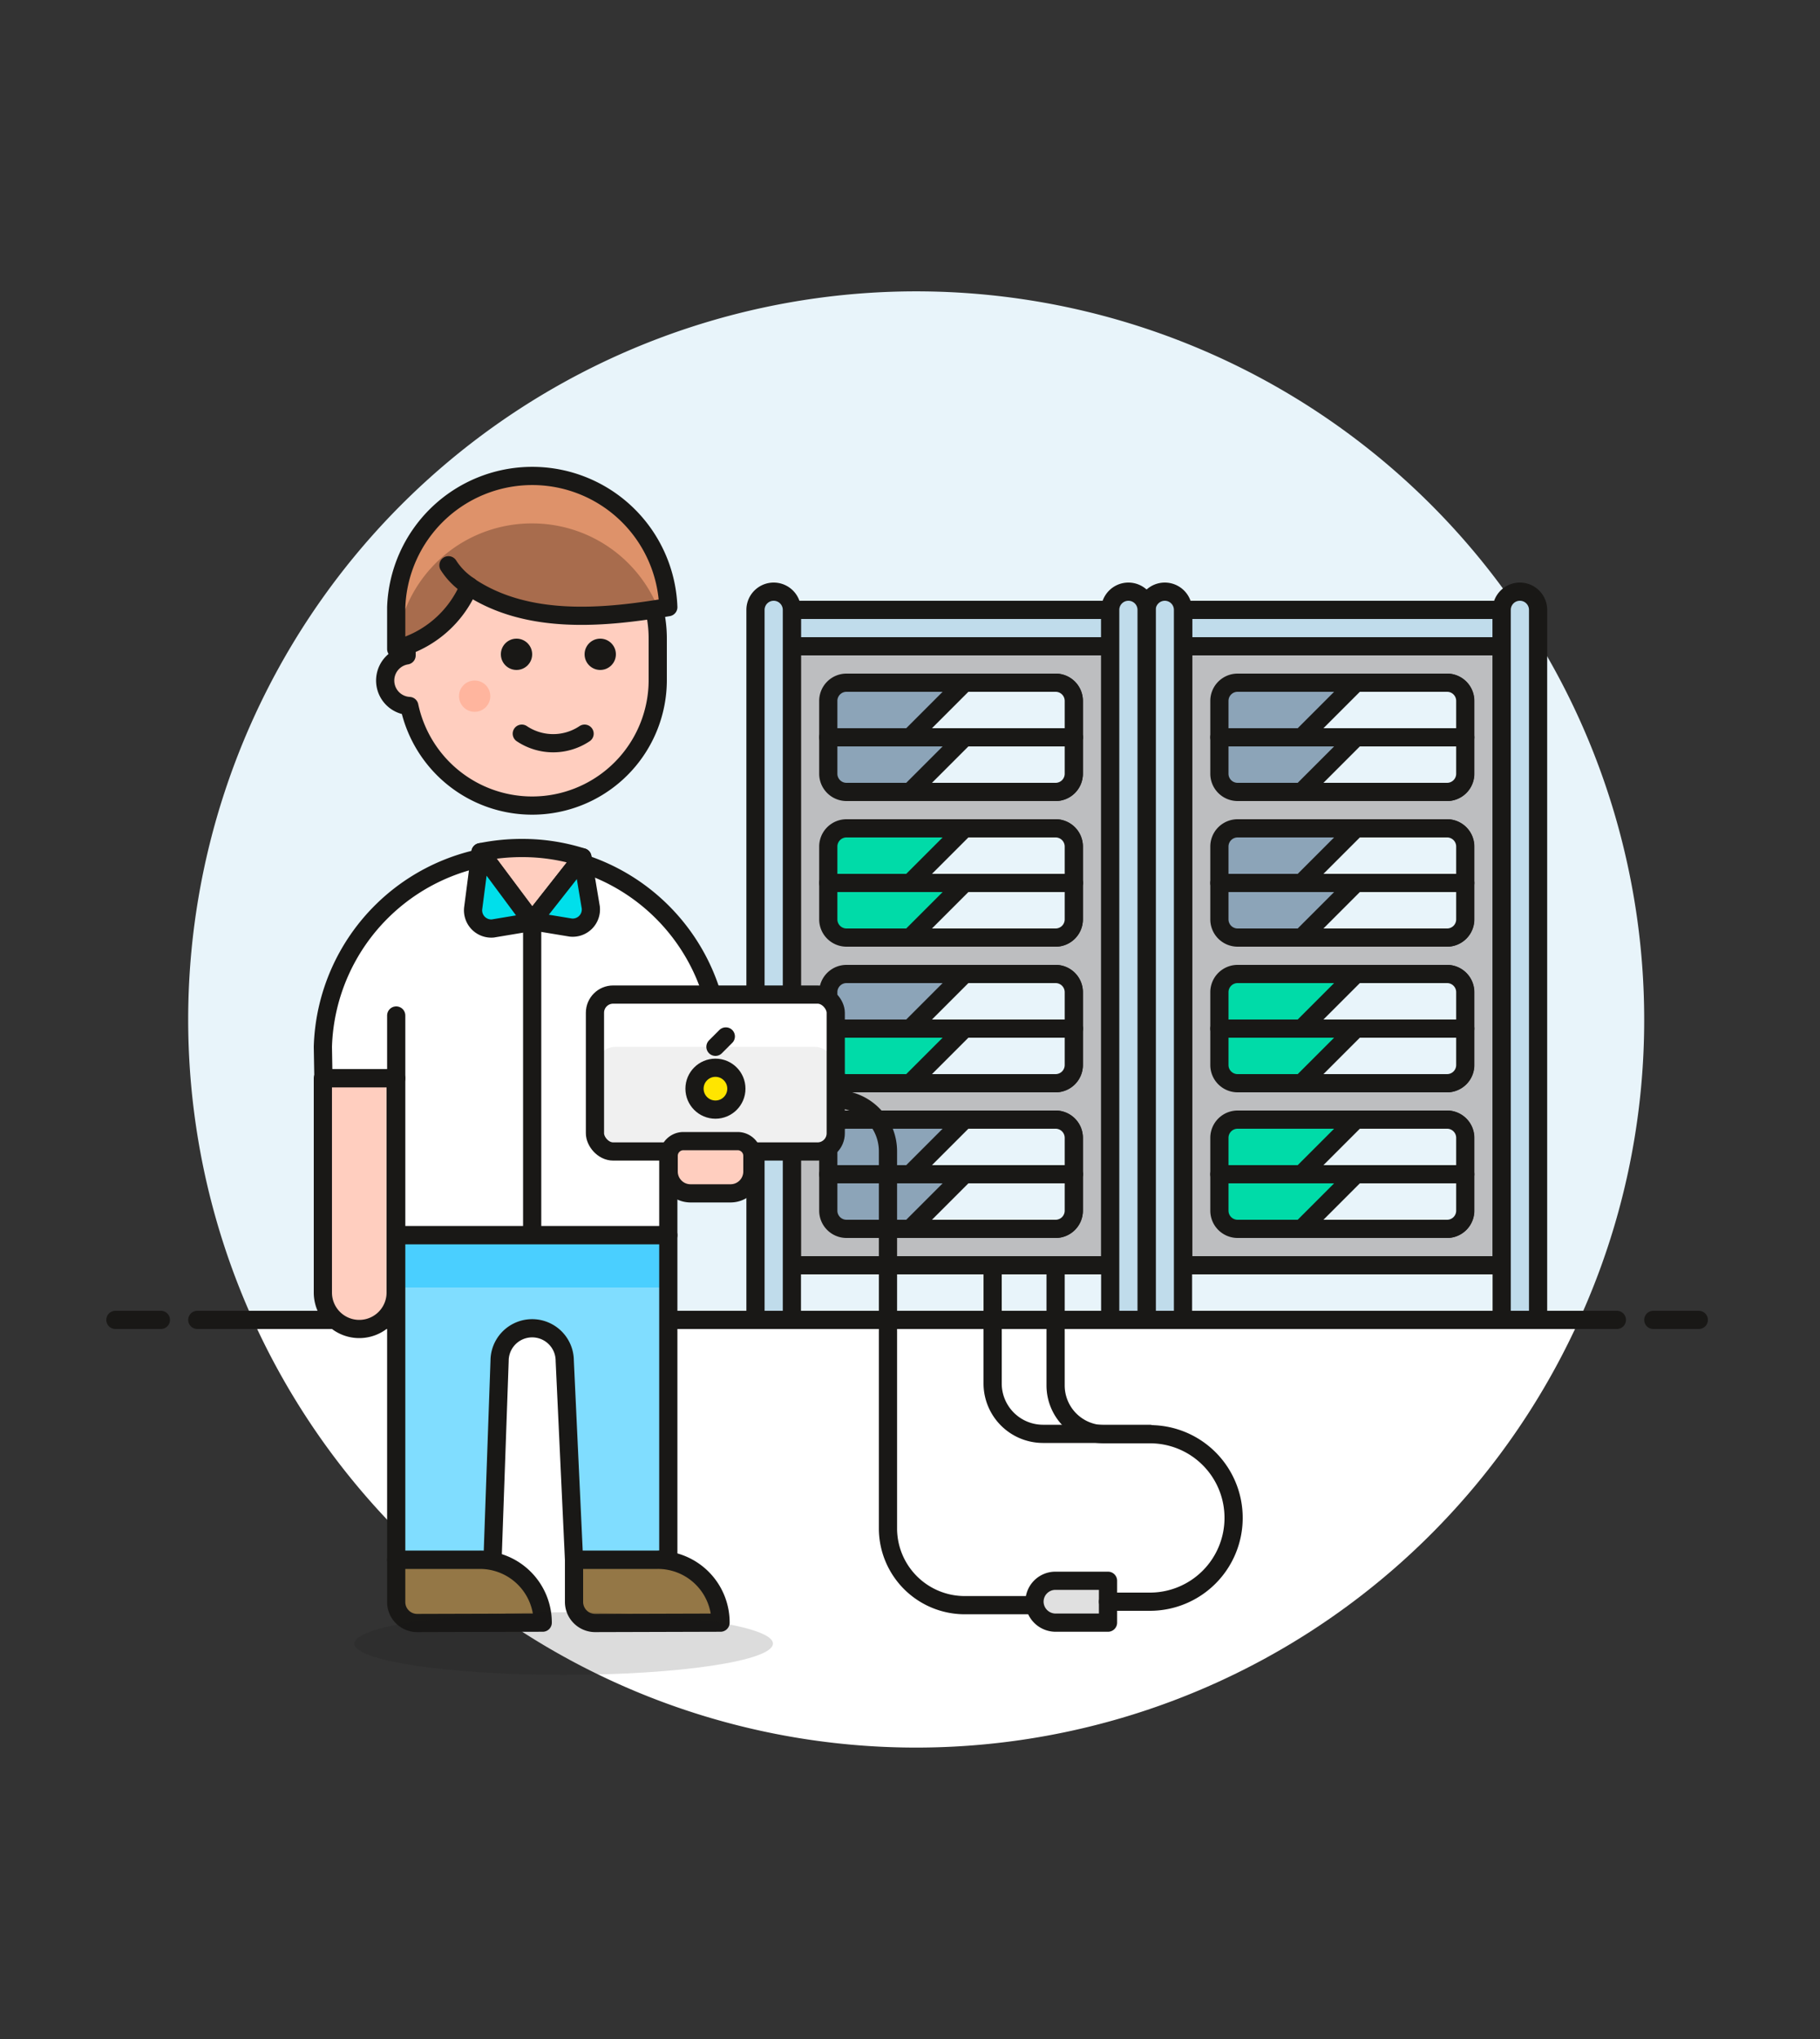 <svg id="Multicolor" xmlns="http://www.w3.org/2000/svg" viewBox="0 0 100 112"><rect x="0" y="0" width="100" height="112" fill="#333333" stroke="none"/><defs><style>.cls-1,.cls-7{fill:#e8f4fa;}.cls-11,.cls-2{fill:#fff;}.cls-3{fill:none;}.cls-10,.cls-11,.cls-16,.cls-18,.cls-21,.cls-3,.cls-4,.cls-5,.cls-6,.cls-7,.cls-8,.cls-9{stroke:#191816;stroke-linecap:round;stroke-linejoin:round;}.cls-4{fill:#bdbec0;}.cls-5{fill:#c0dceb;}.cls-6{fill:#8ca4b8;}.cls-8{fill:#00dba8;}.cls-9{fill:#e0e0e0;}.cls-10{fill:#ffcebf;}.cls-12,.cls-22{fill:#191816;}.cls-13{fill:#ffb59e;}.cls-14{fill:#a86c4d;}.cls-15{fill:#de926a;}.cls-16{fill:#00dfeb;}.cls-17{fill:#f0f0f0;}.cls-18{fill:#ffe500;}.cls-19{fill:#80ddff;}.cls-20{fill:#4acfff;}.cls-21{fill:#947746;}.cls-22{opacity:0.15;}</style></defs><title>44- programming-server</title><g id="Background"><g id="New_Symbol_28-4" data-name="New Symbol 28"><path class="cls-1" d="M90.34,56A40,40,0,1,0,13.9,72.5H86.77A39.7,39.7,0,0,0,90.34,56Z"/><path class="cls-2" d="M13.9,72.5a40,40,0,0,0,72.87,0Z"/><line class="cls-3" x1="10.84" y1="72.5" x2="88.84" y2="72.5"/><line class="cls-3" x1="6.34" y1="72.5" x2="8.84" y2="72.5"/><line class="cls-3" x1="90.84" y1="72.5" x2="93.34" y2="72.5"/></g></g><g id="Scene"><rect class="cls-4" x="65.01" y="35.5" width="17.5" height="34"/><rect class="cls-5" x="65.01" y="33.5" width="17.5" height="2"/><path class="cls-5" d="M63,72.5h2v-39a1,1,0,0,0-1-1h0a1,1,0,0,0-1,1Z"/><path class="cls-5" d="M82.51,72.5h2v-39a1,1,0,0,0-1-1h0a1,1,0,0,0-1,1Z"/><rect class="cls-4" x="43.51" y="35.5" width="17.5" height="34"/><path class="cls-6" d="M46.51,37.5H58a1,1,0,0,1,1,1v2a0,0,0,0,1,0,0H45.51a0,0,0,0,1,0,0v-2A1,1,0,0,1,46.51,37.5Z"/><path class="cls-7" d="M53,37.5l-3,3h9v-2a1,1,0,0,0-1-1Z"/><path class="cls-6" d="M46.51,53.5H58a1,1,0,0,1,1,1v2a0,0,0,0,1,0,0H45.51a0,0,0,0,1,0,0v-2A1,1,0,0,1,46.51,53.5Z"/><path class="cls-7" d="M53,53.5l-3,3h9v-2a1,1,0,0,0-1-1Z"/><path class="cls-6" d="M45.51,40.5H59a0,0,0,0,1,0,0v2a1,1,0,0,1-1,1H46.51a1,1,0,0,1-1-1v-2A0,0,0,0,1,45.51,40.5Z"/><path class="cls-7" d="M53,40.5l-3,3h8a1,1,0,0,0,1-1v-2Z"/><path class="cls-6" d="M68,37.5h11.5a1,1,0,0,1,1,1v2a0,0,0,0,1,0,0H67a0,0,0,0,1,0,0v-2A1,1,0,0,1,68,37.5Z"/><path class="cls-7" d="M74.51,37.5l-3,3h9v-2a1,1,0,0,0-1-1Z"/><path class="cls-6" d="M67,40.5h13.5a0,0,0,0,1,0,0v2a1,1,0,0,1-1,1H68a1,1,0,0,1-1-1v-2A0,0,0,0,1,67,40.5Z"/><path class="cls-7" d="M74.51,40.5l-3,3h8a1,1,0,0,0,1-1v-2Z"/><path class="cls-6" d="M68,45.5h11.5a1,1,0,0,1,1,1v2a0,0,0,0,1,0,0H67a0,0,0,0,1,0,0v-2A1,1,0,0,1,68,45.5Z"/><path class="cls-7" d="M74.51,45.5l-3,3h9v-2a1,1,0,0,0-1-1Z"/><path class="cls-6" d="M67,48.5h13.5a0,0,0,0,1,0,0v2a1,1,0,0,1-1,1H68a1,1,0,0,1-1-1v-2A0,0,0,0,1,67,48.5Z"/><path class="cls-7" d="M74.51,48.5l-3,3h8a1,1,0,0,0,1-1v-2Z"/><path class="cls-6" d="M46.51,61.5H58a1,1,0,0,1,1,1v2a0,0,0,0,1,0,0H45.51a0,0,0,0,1,0,0v-2A1,1,0,0,1,46.51,61.5Z"/><path class="cls-7" d="M53,61.5l-3,3h9v-2a1,1,0,0,0-1-1Z"/><path class="cls-6" d="M45.51,64.5H59a0,0,0,0,1,0,0v2a1,1,0,0,1-1,1H46.51a1,1,0,0,1-1-1v-2A0,0,0,0,1,45.51,64.5Z"/><path class="cls-7" d="M53,64.5l-3,3h8a1,1,0,0,0,1-1v-2Z"/><path class="cls-8" d="M46.51,45.5H58a1,1,0,0,1,1,1v2a0,0,0,0,1,0,0H45.51a0,0,0,0,1,0,0v-2A1,1,0,0,1,46.51,45.5Z"/><path class="cls-7" d="M53,45.5l-3,3h9v-2a1,1,0,0,0-1-1Z"/><path class="cls-8" d="M45.51,48.5H59a0,0,0,0,1,0,0v2a1,1,0,0,1-1,1H46.51a1,1,0,0,1-1-1v-2A0,0,0,0,1,45.51,48.5Z"/><path class="cls-7" d="M53,48.5l-3,3h8a1,1,0,0,0,1-1v-2Z"/><path class="cls-8" d="M68,53.5h11.5a1,1,0,0,1,1,1v2a0,0,0,0,1,0,0H67a0,0,0,0,1,0,0v-2A1,1,0,0,1,68,53.5Z"/><path class="cls-7" d="M74.51,53.5l-3,3h9v-2a1,1,0,0,0-1-1Z"/><path class="cls-8" d="M67,56.5h13.5a0,0,0,0,1,0,0v2a1,1,0,0,1-1,1H68a1,1,0,0,1-1-1v-2A0,0,0,0,1,67,56.5Z"/><path class="cls-7" d="M74.51,56.5l-3,3h8a1,1,0,0,0,1-1v-2Z"/><path class="cls-8" d="M68,61.5h11.5a1,1,0,0,1,1,1v2a0,0,0,0,1,0,0H67a0,0,0,0,1,0,0v-2A1,1,0,0,1,68,61.5Z"/><path class="cls-7" d="M74.51,61.5l-3,3h9v-2a1,1,0,0,0-1-1Z"/><path class="cls-8" d="M67,64.5h13.5a0,0,0,0,1,0,0v2a1,1,0,0,1-1,1H68a1,1,0,0,1-1-1v-2A0,0,0,0,1,67,64.5Z"/><path class="cls-7" d="M74.51,64.5l-3,3h8a1,1,0,0,0,1-1v-2Z"/><path class="cls-8" d="M45.51,56.5H59a0,0,0,0,1,0,0v2a1,1,0,0,1-1,1H46.51a1,1,0,0,1-1-1v-2A0,0,0,0,1,45.51,56.5Z"/><path class="cls-7" d="M53,56.5l-3,3h8a1,1,0,0,0,1-1v-2Z"/><rect class="cls-5" x="43.51" y="33.5" width="17.5" height="2"/><path class="cls-5" d="M41.51,72.5h2v-39a1,1,0,0,0-1-1h0a1,1,0,0,0-1,1Z"/><path class="cls-5" d="M61,72.5h2v-39a1,1,0,0,0-1-1h0a1,1,0,0,0-1,1Z"/><path class="cls-3" d="M45.92,60.38h0a2.86,2.86,0,0,1,2.87,2.87V84A4.22,4.22,0,0,0,53,88.17h3.83"/><path class="cls-9" d="M58,89.13h2.88v-2.3H58A1.15,1.15,0,0,0,56.84,88h0A1.16,1.16,0,0,0,58,89.13Z"/><path class="cls-3" d="M58,69.58V76.1a2.68,2.68,0,0,0,2.68,2.68h2.5a4.59,4.59,0,0,1,4.6,4.6h0a4.6,4.6,0,0,1-4.6,4.6h-2.3"/><path class="cls-3" d="M54.54,69.58V76a2.77,2.77,0,0,0,2.76,2.76h5.87"/><path class="cls-10" d="M29.24,28.18a6.89,6.89,0,0,0-6.9,6.9V36a1.4,1.4,0,0,0,.15,2.78,6.9,6.9,0,0,0,13.65-1.4v-2.3A6.89,6.89,0,0,0,29.24,28.18Z"/><path class="cls-11" d="M17.74,57.5a10.93,10.93,0,0,1,21.85,0v1.73H36.72v8.62H21.77V59.23h-4Z"/><circle class="cls-12" cx="28.38" cy="35.94" r="0.86"/><circle class="cls-12" cx="32.98" cy="35.94" r="0.86"/><circle class="cls-13" cx="26.08" cy="38.24" r="0.86"/><path class="cls-3" d="M28.67,40.3a3.1,3.1,0,0,0,3.45,0"/><path class="cls-14" d="M36.72,33.35a7.48,7.48,0,0,0-14.95,0v2.3a5.94,5.94,0,0,0,4-3.45C29,34.37,33.27,33.93,36.72,33.35Z"/><path class="cls-15" d="M29.24,28.75a7.47,7.47,0,0,1,6.93,4.68l.55-.08a7.48,7.48,0,0,0-14.95,0v2.3h0A7.47,7.47,0,0,1,29.24,28.75Z"/><path class="cls-3" d="M36.72,33.35a7.48,7.48,0,0,0-14.95,0v2.3a5.94,5.94,0,0,0,4-3.45C29,34.37,33.27,33.93,36.72,33.35Z"/><path class="cls-3" d="M24.64,31.05a3.79,3.79,0,0,0,1.15,1.15"/><path class="cls-10" d="M17.74,71a2,2,0,1,0,4,0V59.23h-4Z"/><line class="cls-3" x1="21.77" y1="59.23" x2="21.77" y2="55.78"/><line class="cls-3" x1="36.72" y1="59.23" x2="36.72" y2="55.78"/><path class="cls-10" d="M26.4,46.81l2.84,3.79L32,47.09a10.9,10.9,0,0,0-3.3-.51A11.28,11.28,0,0,0,26.4,46.81Z"/><path class="cls-16" d="M29.24,50.6l2.12.35a1,1,0,0,0,1.1-1.11L32,47.09Z"/><path class="cls-16" d="M26.4,46.81,26,49.88A1,1,0,0,0,27.08,51l2.16-.36Z"/><line class="cls-3" x1="29.24" y1="50.6" x2="29.24" y2="67.85"/><rect class="cls-2" x="32.69" y="54.63" width="13.23" height="8.62" rx="1" ry="1"/><rect class="cls-17" x="32.69" y="57.5" width="13.23" height="5.75" rx="1.15" ry="1.15"/><rect class="cls-3" x="32.69" y="54.63" width="13.23" height="8.62" rx="1" ry="1"/><circle class="cls-18" cx="39.31" cy="59.8" r="1.15"/><line class="cls-3" x1="39.31" y1="57.5" x2="39.88" y2="56.93"/><path class="cls-10" d="M37.53,62.68h3a.81.81,0,0,1,.81.81v.86a1.2,1.2,0,0,1-1.2,1.2h-2.2a1.2,1.2,0,0,1-1.2-1.2v-.86A.81.81,0,0,1,37.53,62.68Z"/><path class="cls-19" d="M36.14,85.68a3.69,3.69,0,0,1,.58,0V67.85H21.77V85.68h4.6a3.11,3.11,0,0,1,.69.07l.39-11a1.79,1.79,0,0,1,3.58,0l.51,10.93Z"/><rect class="cls-20" x="21.77" y="67.85" width="14.95" height="2.87"/><path class="cls-3" d="M36.14,85.68a3.69,3.69,0,0,1,.58,0V67.85H21.77V85.68h4.6a3.11,3.11,0,0,1,.69.07l.39-11a1.79,1.79,0,0,1,3.58,0l.51,10.93Z"/><path class="cls-21" d="M39.59,89.13a3.44,3.44,0,0,0-3.45-3.45h-4.6V88a1.16,1.16,0,0,0,1.15,1.15Z"/><path class="cls-21" d="M29.82,89.13a3.45,3.45,0,0,0-3.45-3.45h-4.6V88a1.15,1.15,0,0,0,1.15,1.15Z"/><ellipse class="cls-22" cx="30.97" cy="90.28" rx="11.5" ry="1.72"/></g></svg>